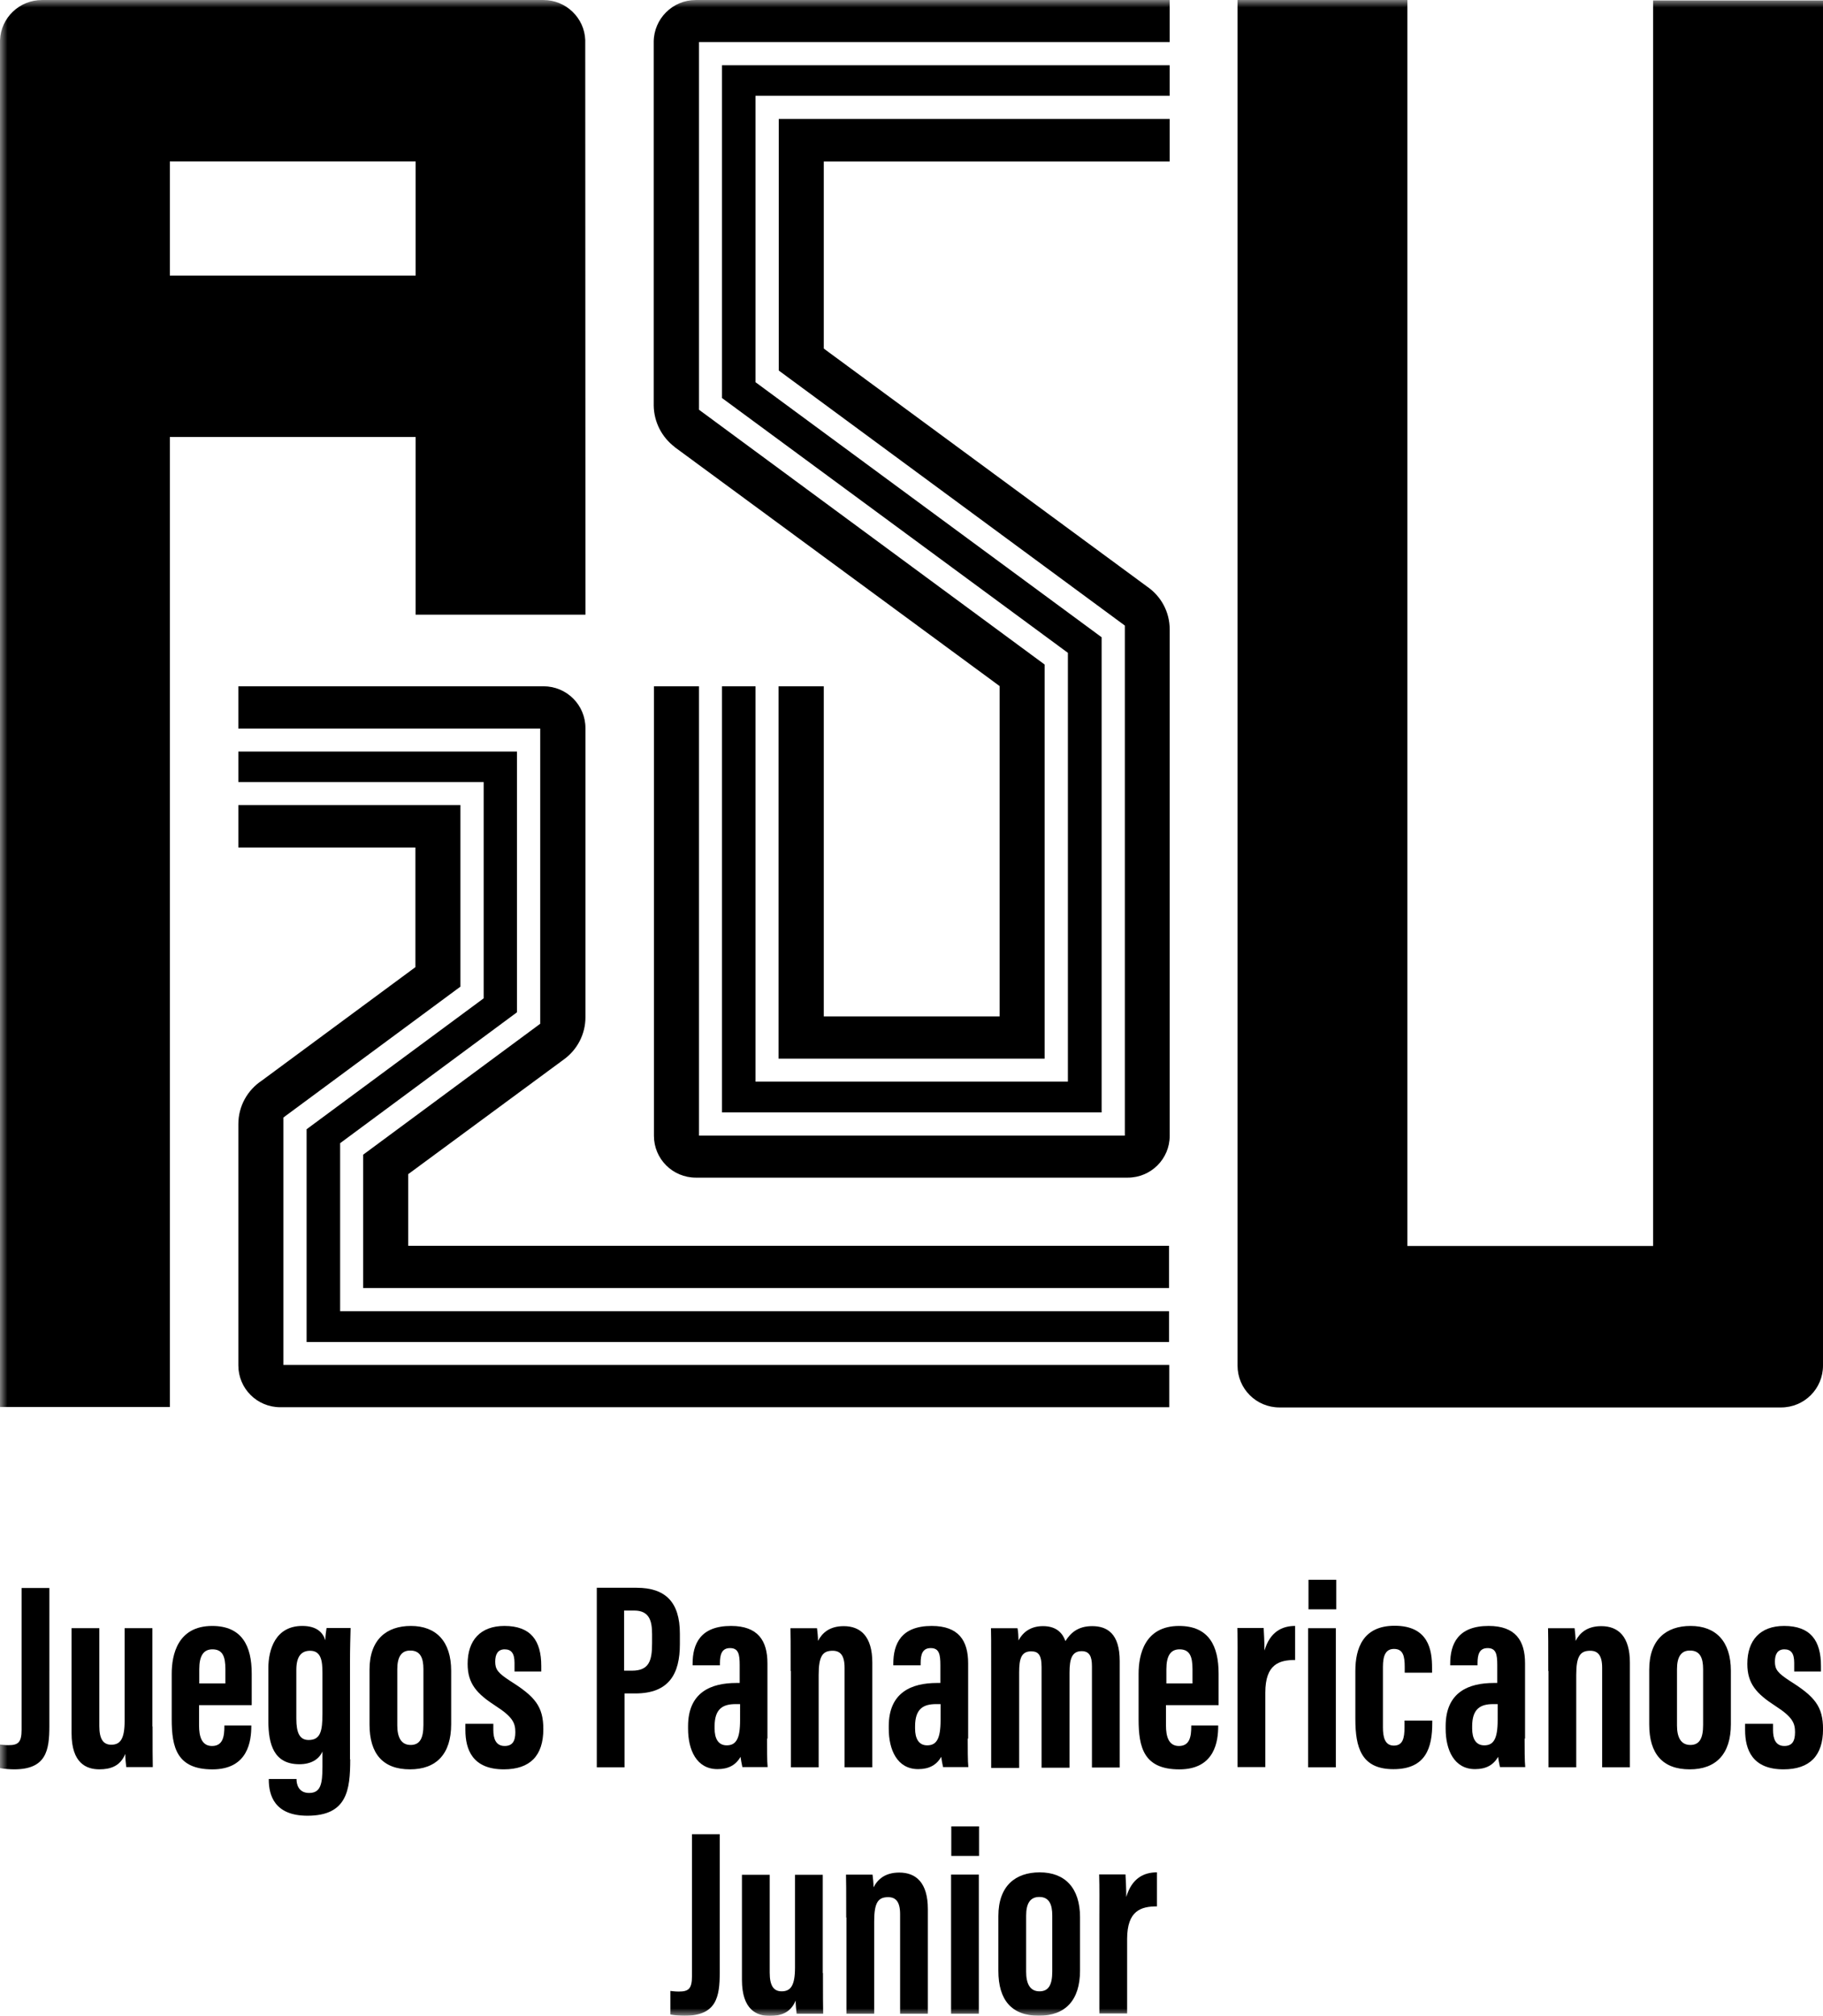 <?xml version="1.0" encoding="UTF-8" standalone="no"?>
<svg
   width="123.929"
   height="136.999"
   viewBox="0 0 123.929 136.999"
   version="1.1"
   id="svg9351"
   sodipodi:docname="Logo_ES_black.svg"
   inkscape:version="1.2.2 (732a01da63, 2022-12-09)"
   xmlns:inkscape="http://www.inkscape.org/namespaces/inkscape"
   xmlns:sodipodi="http://sodipodi.sourceforge.net/DTD/sodipodi-0.dtd"
   xmlns:xlink="http://www.w3.org/1999/xlink"
   xmlns="http://www.w3.org/2000/svg"
   xmlns:svg="http://www.w3.org/2000/svg"
   xmlns:rdf="http://www.w3.org/1999/02/22-rdf-syntax-ns#"
   xmlns:cc="http://creativecommons.org/ns#"
   xmlns:dc="http://purl.org/dc/elements/1.1/">
  <sodipodi:namedview
     id="namedview9353"
     pagecolor="#ff2fff"
     bordercolor="#000000"
     borderopacity="0.25"
     inkscape:showpageshadow="false"
     inkscape:pageopacity="0"
     inkscape:pagecheckerboard="0"
     inkscape:deskcolor="#d1d1d1"
     showgrid="false"
     showborder="false"
     borderlayer="false"
     inkscape:zoom="4.0066225"
     inkscape:cx="49.792562"
     inkscape:cy="78.370248"
     inkscape:window-width="1920"
     inkscape:window-height="1009"
     inkscape:window-x="1912"
     inkscape:window-y="-8"
     inkscape:window-maximized="1"
     inkscape:current-layer="svg9351" />
  <title
     id="title9263">Group 109</title>
  <defs
     id="defs9267">
    <polygon
       id="path-1"
       points="22.872,0 22.872,22.463 0,22.463 0,0 " />
    <polygon
       id="path-3"
       points="302,137 302,0 0,0 0,137 " />
    <mask
       id="mask-4"
       fill="#ffffff">
      <use
         xlink:href="#path-3"
         id="use9310" />
    </mask>
  </defs>
  <g
     id="Clip-75"
     transform="translate(0,-7.8445294e-4)"
     style="fill:#000000;fill-rule:evenodd;stroke:none;stroke-width:1;fill-opacity:1" />
  <path
     d="M 11.547,18.728 H 28.253 V 10.974 H 11.547 Z M 39.785,2.72 C 39.73,1.214 38.472,0.002 36.948,0.002 H 2.88 2.852 C 1.313,0.002 0.057,1.214 0,2.735 V 95.628 H 11.547 V 29.701 H 28.253 V 41.777 H 39.8 Z"
     id="Fill-74"
     fill="#ffffff"
     mask="url(#mask-4)"
     transform="translate(0,-7.8445294e-4)"
     style="fill-rule:evenodd;stroke:none;stroke-width:1;fill:#000000;fill-opacity:1" />
  <path
     d="M 112.381,0.029 V 84.682 H 95.675 V 7.8445294e-4 H 84.129 V 92.811 c 0,1.577 1.272,2.846 2.852,2.846 h 34.096 c 1.581,0 2.852,-1.269 2.852,-2.846 V 0.029 Z"
     id="Fill-76"
     fill="#ffffff"
     mask="url(#mask-4)"
     transform="translate(0,-7.8445294e-4)"
     style="fill-rule:evenodd;stroke:none;stroke-width:1;fill:#000000;fill-opacity:1" />
  <path
     d="M 52.94,8.088 V 25.183 L 76.468,42.517 V 77.18 H 47.517 V 46.643 h -3.062 v 22.882 5.159 2.51 c 0,1.575 1.272,2.844 2.852,2.844 h 29.357 c 1.581,0 2.853,-1.269 2.853,-2.844 V 42.782 c 0,-1.214 -0.602,-2.273 -1.538,-2.915 L 56.001,23.691 V 10.975 h 7.018 16.497 V 10.528 8.088 Z"
     id="Fill-77"
     fill="#ffffff"
     mask="url(#mask-4)"
     transform="translate(0,-7.8445294e-4)"
     style="fill-rule:evenodd;stroke:none;stroke-width:1;fill:#000000;fill-opacity:1" />
  <path
     d="m 45.853,30.371 0.028,0.028 22.073,16.23 V 69.079 H 56.001 V 46.644 H 52.926 V 71.952 H 71.016 V 45.166 L 47.517,27.847 V 2.86 H 79.516 V 2.846 0.002 H 76.663 72.358 61.999 47.335 47.292 c -1.565,0 -2.838,1.268 -2.852,2.83 v 24.666 0.056 c 0.014,1.144 0.56,2.16 1.412,2.816"
     id="Fill-78"
     fill="#ffffff"
     mask="url(#mask-4)"
     transform="translate(0,-7.8445294e-4)"
     style="fill-rule:evenodd;stroke:none;stroke-width:1;fill:#000000;fill-opacity:1" />
  <polygon
     id="Fill-79"
     fill="#ffffff"
     mask="url(#mask-4)"
     points="74.889,75.605 74.889,43.311 51.361,25.978 51.361,6.512 79.515,6.512 79.515,4.895 79.515,4.435 49.082,4.435 49.082,27.052 72.596,44.37 72.596,73.512 51.361,73.512 51.361,46.643 49.082,46.643 49.082,75.605 "
     transform="translate(0,-7.8445294e-4)"
     style="fill-rule:evenodd;stroke:none;stroke-width:1;fill:#000000;fill-opacity:1" />
  <polygon
     id="Fill-80"
     fill="#ffffff"
     mask="url(#mask-4)"
     points="32.881,67.851 20.843,76.749 20.843,91.208 79.474,91.208 79.474,89.507 79.474,89.116 23.122,89.116 23.122,77.696 35.144,68.801 35.144,51.078 16.203,51.078 16.203,52.793 16.203,53.155 32.881,53.155 "
     transform="translate(0,-7.8445294e-4)"
     style="fill-rule:evenodd;stroke:none;stroke-width:1;fill:#000000;fill-opacity:1" />
  <path
     d="m 36.724,49.502 v 20.079 l -12.036,8.897 v 9.062 H 79.473 V 86.05 84.669 H 27.749 v -4.867 l 10.597,-7.808 c 0.881,-0.642 1.453,-1.688 1.453,-2.859 V 69.121 49.488 c 0,-1.575 -1.272,-2.844 -2.852,-2.844 H 16.202 v 0.628 2.022 0.223 h 20.522 z"
     id="Fill-81"
     fill="#ffffff"
     mask="url(#mask-4)"
     transform="translate(0,-7.8445294e-4)"
     style="fill-rule:evenodd;stroke:none;stroke-width:1;fill:#000000;fill-opacity:1" />
  <path
     d="M 19.264,92.77 V 75.953 L 31.3,67.057 V 54.716 H 16.203 v 2.427 0.46 h 12.036 v 8.13 L 17.796,73.444 c -0.966,0.64 -1.593,1.729 -1.593,2.956 v 16.398 c 0,1.575 1.271,2.844 2.852,2.844 h 60.433 v -0.893 -1.743 -0.237 z"
     id="Fill-82"
     fill="#ffffff"
     mask="url(#mask-4)"
     transform="translate(0,-7.8445294e-4)"
     style="fill-rule:evenodd;stroke:none;stroke-width:1;fill:#000000;fill-opacity:1" />
  <path
     d="m 3.355,117.325 c 0,1.632 -0.209,2.928 -2.391,2.928 -0.266,0 -0.657,-0.027 -0.964,-0.083 v -1.603 c 0.154,0.014 0.307,0.042 0.573,0.042 0.657,0 0.895,-0.182 0.895,-1.046 v -9.635 h 1.888 z"
     id="Fill-83"
     fill="#ffffff"
     mask="url(#mask-4)"
     transform="translate(0,-7.8445294e-4)"
     style="fill-rule:evenodd;stroke:none;stroke-width:1;fill:#000000;fill-opacity:1" />
  <path
     d="m 10.373,117.339 c 0,1.395 0,2.259 0.014,2.761 H 8.583 c -0.027,-0.196 -0.069,-0.642 -0.069,-0.893 -0.335,0.822 -0.993,1.045 -1.762,1.045 -0.881,0 -1.887,-0.417 -1.887,-2.454 v -7.139 h 1.887 v 6.651 c 0,0.864 0.252,1.269 0.812,1.269 0.615,0 0.908,-0.391 0.908,-1.618 v -6.302 H 10.359 v 6.679 z"
     id="Fill-84"
     fill="#ffffff"
     mask="url(#mask-4)"
     transform="translate(0,-7.8445294e-4)"
     style="fill-rule:evenodd;stroke:none;stroke-width:1;fill:#000000;fill-opacity:1" />
  <path
     d="m 15.322,114.411 v -0.962 c 0,-0.879 -0.195,-1.352 -0.881,-1.352 -0.601,0 -0.895,0.431 -0.895,1.352 v 0.962 z m -1.79,1.464 v 1.395 c 0,0.725 0.168,1.395 0.881,1.395 0.755,0 0.84,-0.67 0.84,-1.352 v -0.042 h 1.831 v 0.042 c 0,0.99 -0.209,2.942 -2.643,2.942 -2.418,0 -2.768,-1.492 -2.768,-3.403 v -3.095 c 0,-1.296 0.406,-3.249 2.754,-3.249 2.027,0 2.685,1.367 2.685,3.235 v 2.148 h -3.58 z"
     id="Fill-85"
     fill="#ffffff"
     mask="url(#mask-4)"
     transform="translate(0,-7.8445294e-4)"
     style="fill-rule:evenodd;stroke:none;stroke-width:1;fill:#000000;fill-opacity:1" />
  <path
     d="m 20.145,113.491 v 3.318 c 0,0.963 0.223,1.45 0.838,1.45 0.812,0 0.937,-0.626 0.937,-1.784 v -2.775 c 0,-0.808 -0.085,-1.506 -0.838,-1.506 -0.602,0 -0.937,0.391 -0.937,1.297 z m 3.663,6.08 c 0,2.091 -0.211,3.834 -2.908,3.834 -2.251,0 -2.628,-1.409 -2.628,-2.454 v -0.042 h 1.887 v 0.042 c 0,0.251 0.098,0.907 0.853,0.907 0.783,0 0.909,-0.601 0.909,-1.785 v -1.032 c -0.238,0.53 -0.769,0.864 -1.567,0.864 -1.733,0 -2.111,-1.338 -2.111,-2.956 v -3.569 c 0,-1.283 0.489,-2.873 2.307,-2.873 0.993,0 1.411,0.46 1.565,0.976 0,-0.279 0.057,-0.668 0.085,-0.836 h 1.634 c -0.013,0.585 -0.041,1.367 -0.041,2.357 v 6.567 z"
     id="Fill-86"
     fill="#ffffff"
     mask="url(#mask-4)"
     transform="translate(0,-7.8445294e-4)"
     style="fill-rule:evenodd;stroke:none;stroke-width:1;fill:#000000;fill-opacity:1" />
  <path
     d="m 27.008,113.449 v 3.82 c 0,0.767 0.238,1.326 0.909,1.326 0.629,0 0.867,-0.461 0.867,-1.354 v -3.806 c 0,-0.725 -0.197,-1.255 -0.881,-1.255 -0.615,-0.014 -0.895,0.433 -0.895,1.269 m 3.663,0.111 v 3.626 c 0,2.022 -1.007,3.067 -2.797,3.067 -1.845,0 -2.754,-1.059 -2.754,-3.053 v -3.723 c 0,-2.051 1.161,-2.97 2.811,-2.97 1.719,0 2.74,1.045 2.74,3.053"
     id="Fill-87"
     fill="#ffffff"
     mask="url(#mask-4)"
     transform="translate(0,-7.8445294e-4)"
     style="fill-rule:evenodd;stroke:none;stroke-width:1;fill:#000000;fill-opacity:1" />
  <path
     d="m 33.537,117.144 v 0.433 c 0,0.585 0.168,1.087 0.769,1.087 0.517,0 0.727,-0.308 0.727,-0.935 0,-0.613 -0.168,-1.031 -1.315,-1.77 -1.299,-0.838 -1.928,-1.52 -1.928,-2.873 0,-1.603 0.867,-2.579 2.503,-2.579 1.788,0 2.503,0.99 2.503,2.719 v 0.377 h -1.818 v -0.587 c 0,-0.654 -0.223,-0.919 -0.67,-0.919 -0.462,0 -0.643,0.334 -0.643,0.836 0,0.53 0.181,0.767 1.035,1.324 1.663,1.046 2.237,1.716 2.237,3.263 0,1.812 -0.909,2.733 -2.685,2.733 -2.125,0 -2.614,-1.338 -2.614,-2.677 v -0.419 h 1.902 z"
     id="Fill-88"
     fill="#ffffff"
     mask="url(#mask-4)"
     transform="translate(0,-7.8445294e-4)"
     style="fill-rule:evenodd;stroke:none;stroke-width:1;fill:#000000;fill-opacity:1" />
  <path
     d="m 42.442,113.547 h 0.517 c 1.173,0 1.37,-0.684 1.37,-1.869 v -0.599 c 0,-0.893 -0.168,-1.618 -1.216,-1.618 h -0.686 v 4.085 z m -1.887,-5.634 h 2.726 c 1.944,0 2.937,0.963 2.937,3.11 v 0.725 c 0,2.008 -0.728,3.346 -3.034,3.346 h -0.727 v 5.021 h -1.887 v -12.201 z"
     id="Fill-89"
     fill="#ffffff"
     mask="url(#mask-4)"
     transform="translate(0,-7.8445294e-4)"
     style="fill-rule:evenodd;stroke:none;stroke-width:1;fill:#000000;fill-opacity:1" />
  <path
     d="m 50.312,115.819 h -0.308 c -0.867,0 -1.425,0.32 -1.425,1.506 v 0.154 c 0,0.668 0.238,1.142 0.824,1.142 0.629,0 0.909,-0.431 0.909,-1.715 z m 1.831,2.342 c 0,0.599 0,1.575 0.042,1.939 H 50.467 c -0.042,-0.182 -0.112,-0.559 -0.126,-0.698 -0.322,0.571 -0.838,0.836 -1.567,0.836 -1.425,0 -1.999,-1.31 -1.999,-2.747 v -0.166 c 0,-2.328 1.581,-2.942 3.286,-2.942 h 0.223 v -1.214 c 0,-0.739 -0.083,-1.156 -0.656,-1.156 -0.56,0 -0.686,0.431 -0.686,1.018 v 0.152 h -1.859 v -0.097 c 0,-1.367 0.532,-2.579 2.614,-2.579 1.831,0 2.474,1.004 2.474,2.537 v 5.118 z"
     id="Fill-90"
     fill="#ffffff"
     mask="url(#mask-4)"
     transform="translate(0,-7.8445294e-4)"
     style="fill-rule:evenodd;stroke:none;stroke-width:1;fill:#000000;fill-opacity:1" />
  <path
     d="m 53.751,113.574 c 0,-1.925 0,-2.482 -0.014,-2.913 h 1.804 c 0.027,0.223 0.069,0.585 0.069,0.864 0.28,-0.544 0.783,-1.004 1.748,-1.004 1.147,0 1.943,0.697 1.943,2.482 v 7.11 h -1.886 v -6.762 c 0,-0.85 -0.294,-1.158 -0.812,-1.158 -0.67,0 -0.95,0.348 -0.95,1.646 v 6.274 h -1.887 v -6.539 z"
     id="Fill-91"
     fill="#ffffff"
     mask="url(#mask-4)"
     transform="translate(0,-7.8445294e-4)"
     style="fill-rule:evenodd;stroke:none;stroke-width:1;fill:#000000;fill-opacity:1" />
  <path
     d="m 63.942,115.819 h -0.307 c -0.867,0 -1.427,0.32 -1.427,1.506 v 0.154 c 0,0.668 0.238,1.142 0.824,1.142 0.629,0 0.909,-0.431 0.909,-1.715 z m 1.845,2.342 c 0,0.599 0,1.575 0.042,1.939 h -1.719 c -0.042,-0.182 -0.112,-0.559 -0.126,-0.698 -0.322,0.571 -0.84,0.836 -1.567,0.836 -1.425,0 -1.999,-1.31 -1.999,-2.747 v -0.166 c 0,-2.328 1.581,-2.942 3.286,-2.942 h 0.223 v -1.214 c 0,-0.739 -0.083,-1.156 -0.657,-1.156 -0.558,0 -0.684,0.431 -0.684,1.018 v 0.152 h -1.859 v -0.097 c 0,-1.367 0.532,-2.579 2.614,-2.579 1.831,0 2.474,1.004 2.474,2.537 v 5.118 z"
     id="Fill-92"
     fill="#ffffff"
     mask="url(#mask-4)"
     transform="translate(0,-7.8445294e-4)"
     style="fill-rule:evenodd;stroke:none;stroke-width:1;fill:#000000;fill-opacity:1" />
  <path
     d="m 67.381,113.393 c 0,-1.883 0,-2.314 -0.014,-2.733 h 1.804 c 0.055,0.293 0.055,0.502 0.069,0.836 0.335,-0.642 0.909,-0.976 1.664,-0.976 0.769,0 1.285,0.334 1.523,1.018 0.337,-0.53 0.826,-1.018 1.818,-1.018 1.033,0 1.873,0.516 1.873,2.371 v 7.237 h -1.887 v -6.889 c 0,-0.656 -0.168,-1.018 -0.698,-1.018 -0.657,0 -0.826,0.516 -0.826,1.451 v 6.47 h -1.9 v -6.847 c 0,-0.864 -0.252,-1.061 -0.714,-1.061 -0.67,0 -0.81,0.516 -0.81,1.423 v 6.498 H 67.381 Z"
     id="Fill-93"
     fill="#ffffff"
     mask="url(#mask-4)"
     transform="translate(0,-7.8445294e-4)"
     style="fill-rule:evenodd;stroke:none;stroke-width:1;fill:#000000;fill-opacity:1" />
  <path
     d="m 81.067,114.411 v -0.962 c 0,-0.879 -0.195,-1.352 -0.881,-1.352 -0.601,0 -0.895,0.431 -0.895,1.352 v 0.962 z m -1.803,1.464 v 1.395 c 0,0.725 0.167,1.395 0.879,1.395 0.755,0 0.84,-0.67 0.84,-1.352 v -0.042 h 1.831 v 0.042 c 0,0.99 -0.209,2.942 -2.643,2.942 -2.418,0 -2.768,-1.492 -2.768,-3.403 v -3.095 c 0,-1.296 0.406,-3.249 2.754,-3.249 2.027,0 2.685,1.367 2.685,3.235 v 2.148 h -3.578 z"
     id="Fill-94"
     fill="#ffffff"
     mask="url(#mask-4)"
     transform="translate(0,-7.8445294e-4)"
     style="fill-rule:evenodd;stroke:none;stroke-width:1;fill:#000000;fill-opacity:1" />
  <path
     d="m 84.129,113.853 c 0,-1.561 0.014,-2.231 -0.014,-3.207 h 1.79 c 0.014,0.18 0.055,1.018 0.055,1.533 0.378,-1.282 1.203,-1.672 2.084,-1.672 v 2.314 c -1.077,0 -2.027,0.279 -2.027,2.217 v 5.063 h -1.887 z"
     id="Fill-95"
     fill="#ffffff"
     mask="url(#mask-4)"
     transform="translate(0,-7.8445294e-4)"
     style="fill-rule:evenodd;stroke:none;stroke-width:1;fill:#000000;fill-opacity:1" />
  <path
     d="m 88.952,109.378 h 1.887 v -2.008 h -1.887 z m -0.028,10.736 h 1.887 v -9.454 h -1.887 z"
     id="Fill-96"
     fill="#ffffff"
     mask="url(#mask-4)"
     transform="translate(0,-7.8445294e-4)"
     style="fill-rule:evenodd;stroke:none;stroke-width:1;fill:#000000;fill-opacity:1" />
  <path
     d="m 97.367,116.963 v 0.126 c 0,1.701 -0.433,3.152 -2.643,3.152 -2.18,0 -2.586,-1.465 -2.586,-3.417 v -3.249 c 0,-1.547 0.517,-3.081 2.671,-3.081 2.32,0 2.543,1.674 2.543,2.844 v 0.348 H 95.494 v -0.403 c 0,-0.725 -0.112,-1.214 -0.727,-1.214 -0.56,0 -0.755,0.433 -0.755,1.228 v 4.1 c 0,0.654 0.126,1.241 0.741,1.241 0.601,0 0.727,-0.475 0.727,-1.255 v -0.447 h 1.887 z"
     id="Fill-97"
     fill="#ffffff"
     mask="url(#mask-4)"
     transform="translate(0,-7.8445294e-4)"
     style="fill-rule:evenodd;stroke:none;stroke-width:1;fill:#000000;fill-opacity:1" />
  <path
     d="m 101.813,115.819 h -0.307 c -0.868,0 -1.427,0.32 -1.427,1.506 v 0.154 c 0,0.668 0.238,1.142 0.824,1.142 0.629,0 0.909,-0.431 0.909,-1.715 z m 1.831,2.342 c 0,0.599 0,1.575 0.043,1.939 h -1.719 c -0.043,-0.182 -0.112,-0.559 -0.126,-0.698 -0.322,0.571 -0.84,0.836 -1.567,0.836 -1.425,0 -1.999,-1.31 -1.999,-2.747 v -0.166 c 0,-2.328 1.567,-2.942 3.286,-2.942 h 0.223 v -1.214 c 0,-0.739 -0.083,-1.156 -0.657,-1.156 -0.558,0 -0.684,0.431 -0.684,1.018 v 0.152 h -1.859 v -0.097 c 0,-1.367 0.532,-2.579 2.614,-2.579 1.831,0 2.474,1.004 2.474,2.537 v 5.118 z"
     id="Fill-98"
     fill="#ffffff"
     mask="url(#mask-4)"
     transform="translate(0,-7.8445294e-4)"
     style="fill-rule:evenodd;stroke:none;stroke-width:1;fill:#000000;fill-opacity:1" />
  <path
     d="m 105.252,113.574 c 0,-1.925 0,-2.482 -0.014,-2.913 h 1.804 c 0.027,0.223 0.069,0.585 0.069,0.864 0.28,-0.544 0.783,-1.004 1.748,-1.004 1.147,0 1.943,0.697 1.943,2.482 v 7.11 h -1.886 v -6.762 c 0,-0.85 -0.294,-1.158 -0.812,-1.158 -0.67,0 -0.95,0.348 -0.95,1.646 v 6.274 h -1.887 v -6.539 z"
     id="Fill-99"
     fill="#ffffff"
     mask="url(#mask-4)"
     transform="translate(0,-7.8445294e-4)"
     style="fill-rule:evenodd;stroke:none;stroke-width:1;fill:#000000;fill-opacity:1" />
  <path
     d="m 114.003,113.449 v 3.82 c 0,0.767 0.238,1.326 0.909,1.326 0.629,0 0.867,-0.461 0.867,-1.354 v -3.806 c 0,-0.725 -0.197,-1.255 -0.881,-1.255 -0.615,-0.014 -0.895,0.433 -0.895,1.269 m 3.663,0.111 v 3.626 c 0,2.022 -1.007,3.067 -2.797,3.067 -1.845,0 -2.754,-1.059 -2.754,-3.053 v -3.723 c 0,-2.051 1.161,-2.97 2.811,-2.97 1.719,0 2.74,1.045 2.74,3.053"
     id="Fill-100"
     fill="#ffffff"
     mask="url(#mask-4)"
     transform="translate(0,-7.8445294e-4)"
     style="fill-rule:evenodd;stroke:none;stroke-width:1;fill:#000000;fill-opacity:1" />
  <path
     d="m 120.532,117.144 v 0.433 c 0,0.585 0.168,1.087 0.769,1.087 0.517,0 0.727,-0.308 0.727,-0.935 0,-0.613 -0.168,-1.031 -1.315,-1.77 -1.299,-0.838 -1.928,-1.52 -1.928,-2.873 0,-1.603 0.867,-2.579 2.503,-2.579 1.788,0 2.503,0.99 2.503,2.719 v 0.377 h -1.818 v -0.587 c 0,-0.654 -0.223,-0.919 -0.67,-0.919 -0.462,0 -0.643,0.334 -0.643,0.836 0,0.53 0.181,0.767 1.035,1.324 1.663,1.046 2.237,1.716 2.237,3.263 0,1.812 -0.909,2.733 -2.685,2.733 -2.125,0 -2.614,-1.338 -2.614,-2.677 v -0.419 h 1.902 z"
     id="Fill-101"
     fill="#ffffff"
     mask="url(#mask-4)"
     transform="translate(0,-7.8445294e-4)"
     style="fill-rule:evenodd;stroke:none;stroke-width:1;fill:#000000;fill-opacity:1" />
  <path
     d="m 48.928,134.072 c 0,1.632 -0.209,2.928 -2.391,2.928 -0.266,0 -0.656,-0.027 -0.964,-0.083 V 135.313 c 0.154,0.014 0.308,0.042 0.573,0.042 0.657,0 0.895,-0.182 0.895,-1.046 v -9.649 h 1.887 z"
     id="Fill-102"
     fill="#ffffff"
     mask="url(#mask-4)"
     transform="translate(0,-7.8445294e-4)"
     style="fill-rule:evenodd;stroke:none;stroke-width:1;fill:#000000;fill-opacity:1" />
  <path
     d="m 55.946,134.1 c 0,1.395 0,2.259 0.014,2.761 H 54.156 c -0.027,-0.196 -0.069,-0.642 -0.069,-0.893 -0.335,0.822 -0.993,1.045 -1.762,1.045 -0.881,0 -1.887,-0.417 -1.887,-2.454 v -7.139 h 1.887 v 6.651 c 0,0.864 0.252,1.269 0.812,1.269 0.615,0 0.908,-0.391 0.908,-1.618 v -6.302 h 1.887 v 6.679 z"
     id="Fill-103"
     fill="#ffffff"
     mask="url(#mask-4)"
     transform="translate(0,-7.8445294e-4)"
     style="fill-rule:evenodd;stroke:none;stroke-width:1;fill:#000000;fill-opacity:1" />
  <path
     d="m 57.526,130.321 c 0,-1.925 0,-2.482 -0.014,-2.913 h 1.804 c 0.027,0.223 0.069,0.585 0.069,0.863 0.28,-0.543 0.783,-1.003 1.748,-1.003 1.147,0 1.943,0.697 1.943,2.482 v 7.11 h -1.886 v -6.762 c 0,-0.85 -0.294,-1.158 -0.812,-1.158 -0.672,0 -0.95,0.348 -0.95,1.646 v 6.274 h -1.887 v -6.539 z"
     id="Fill-104"
     fill="#ffffff"
     mask="url(#mask-4)"
     transform="translate(0,-7.8445294e-4)"
     style="fill-rule:evenodd;stroke:none;stroke-width:1;fill:#000000;fill-opacity:1" />
  <path
     d="m 64.669,126.138 h 1.887 v -2.008 h -1.887 z m -0.014,10.722 h 1.887 v -9.454 h -1.887 z"
     id="Fill-105"
     fill="#ffffff"
     mask="url(#mask-4)"
     transform="translate(0,-7.8445294e-4)"
     style="fill-rule:evenodd;stroke:none;stroke-width:1;fill:#000000;fill-opacity:1" />
  <path
     d="m 69.758,130.196 v 3.82 c 0,0.767 0.238,1.324 0.909,1.324 0.629,0 0.867,-0.46 0.867,-1.352 v -3.806 c 0,-0.725 -0.197,-1.255 -0.881,-1.255 -0.615,0 -0.895,0.433 -0.895,1.269 m 3.663,0.111 v 3.626 c 0,2.022 -1.007,3.067 -2.797,3.067 -1.845,0 -2.754,-1.059 -2.754,-3.053 v -3.723 c 0,-2.051 1.161,-2.97 2.811,-2.97 1.719,0 2.74,1.059 2.74,3.053"
     id="Fill-106"
     fill="#ffffff"
     mask="url(#mask-4)"
     transform="translate(0,-7.8445294e-4)"
     style="fill-rule:evenodd;stroke:none;stroke-width:1;fill:#000000;fill-opacity:1" />
  <path
     d="m 74.735,130.6 c 0,-1.561 0.014,-2.231 -0.014,-3.207 h 1.79 c 0.014,0.18 0.055,1.018 0.055,1.534 0.378,-1.283 1.203,-1.674 2.084,-1.674 v 2.314 c -1.077,0 -2.027,0.279 -2.027,2.218 v 5.061 h -1.887 z"
     id="Fill-107"
     fill="#ffffff"
     mask="url(#mask-4)"
     transform="translate(0,-7.8445294e-4)"
     style="fill-rule:evenodd;stroke:none;stroke-width:1;fill:#000000;fill-opacity:1" />
</svg>
